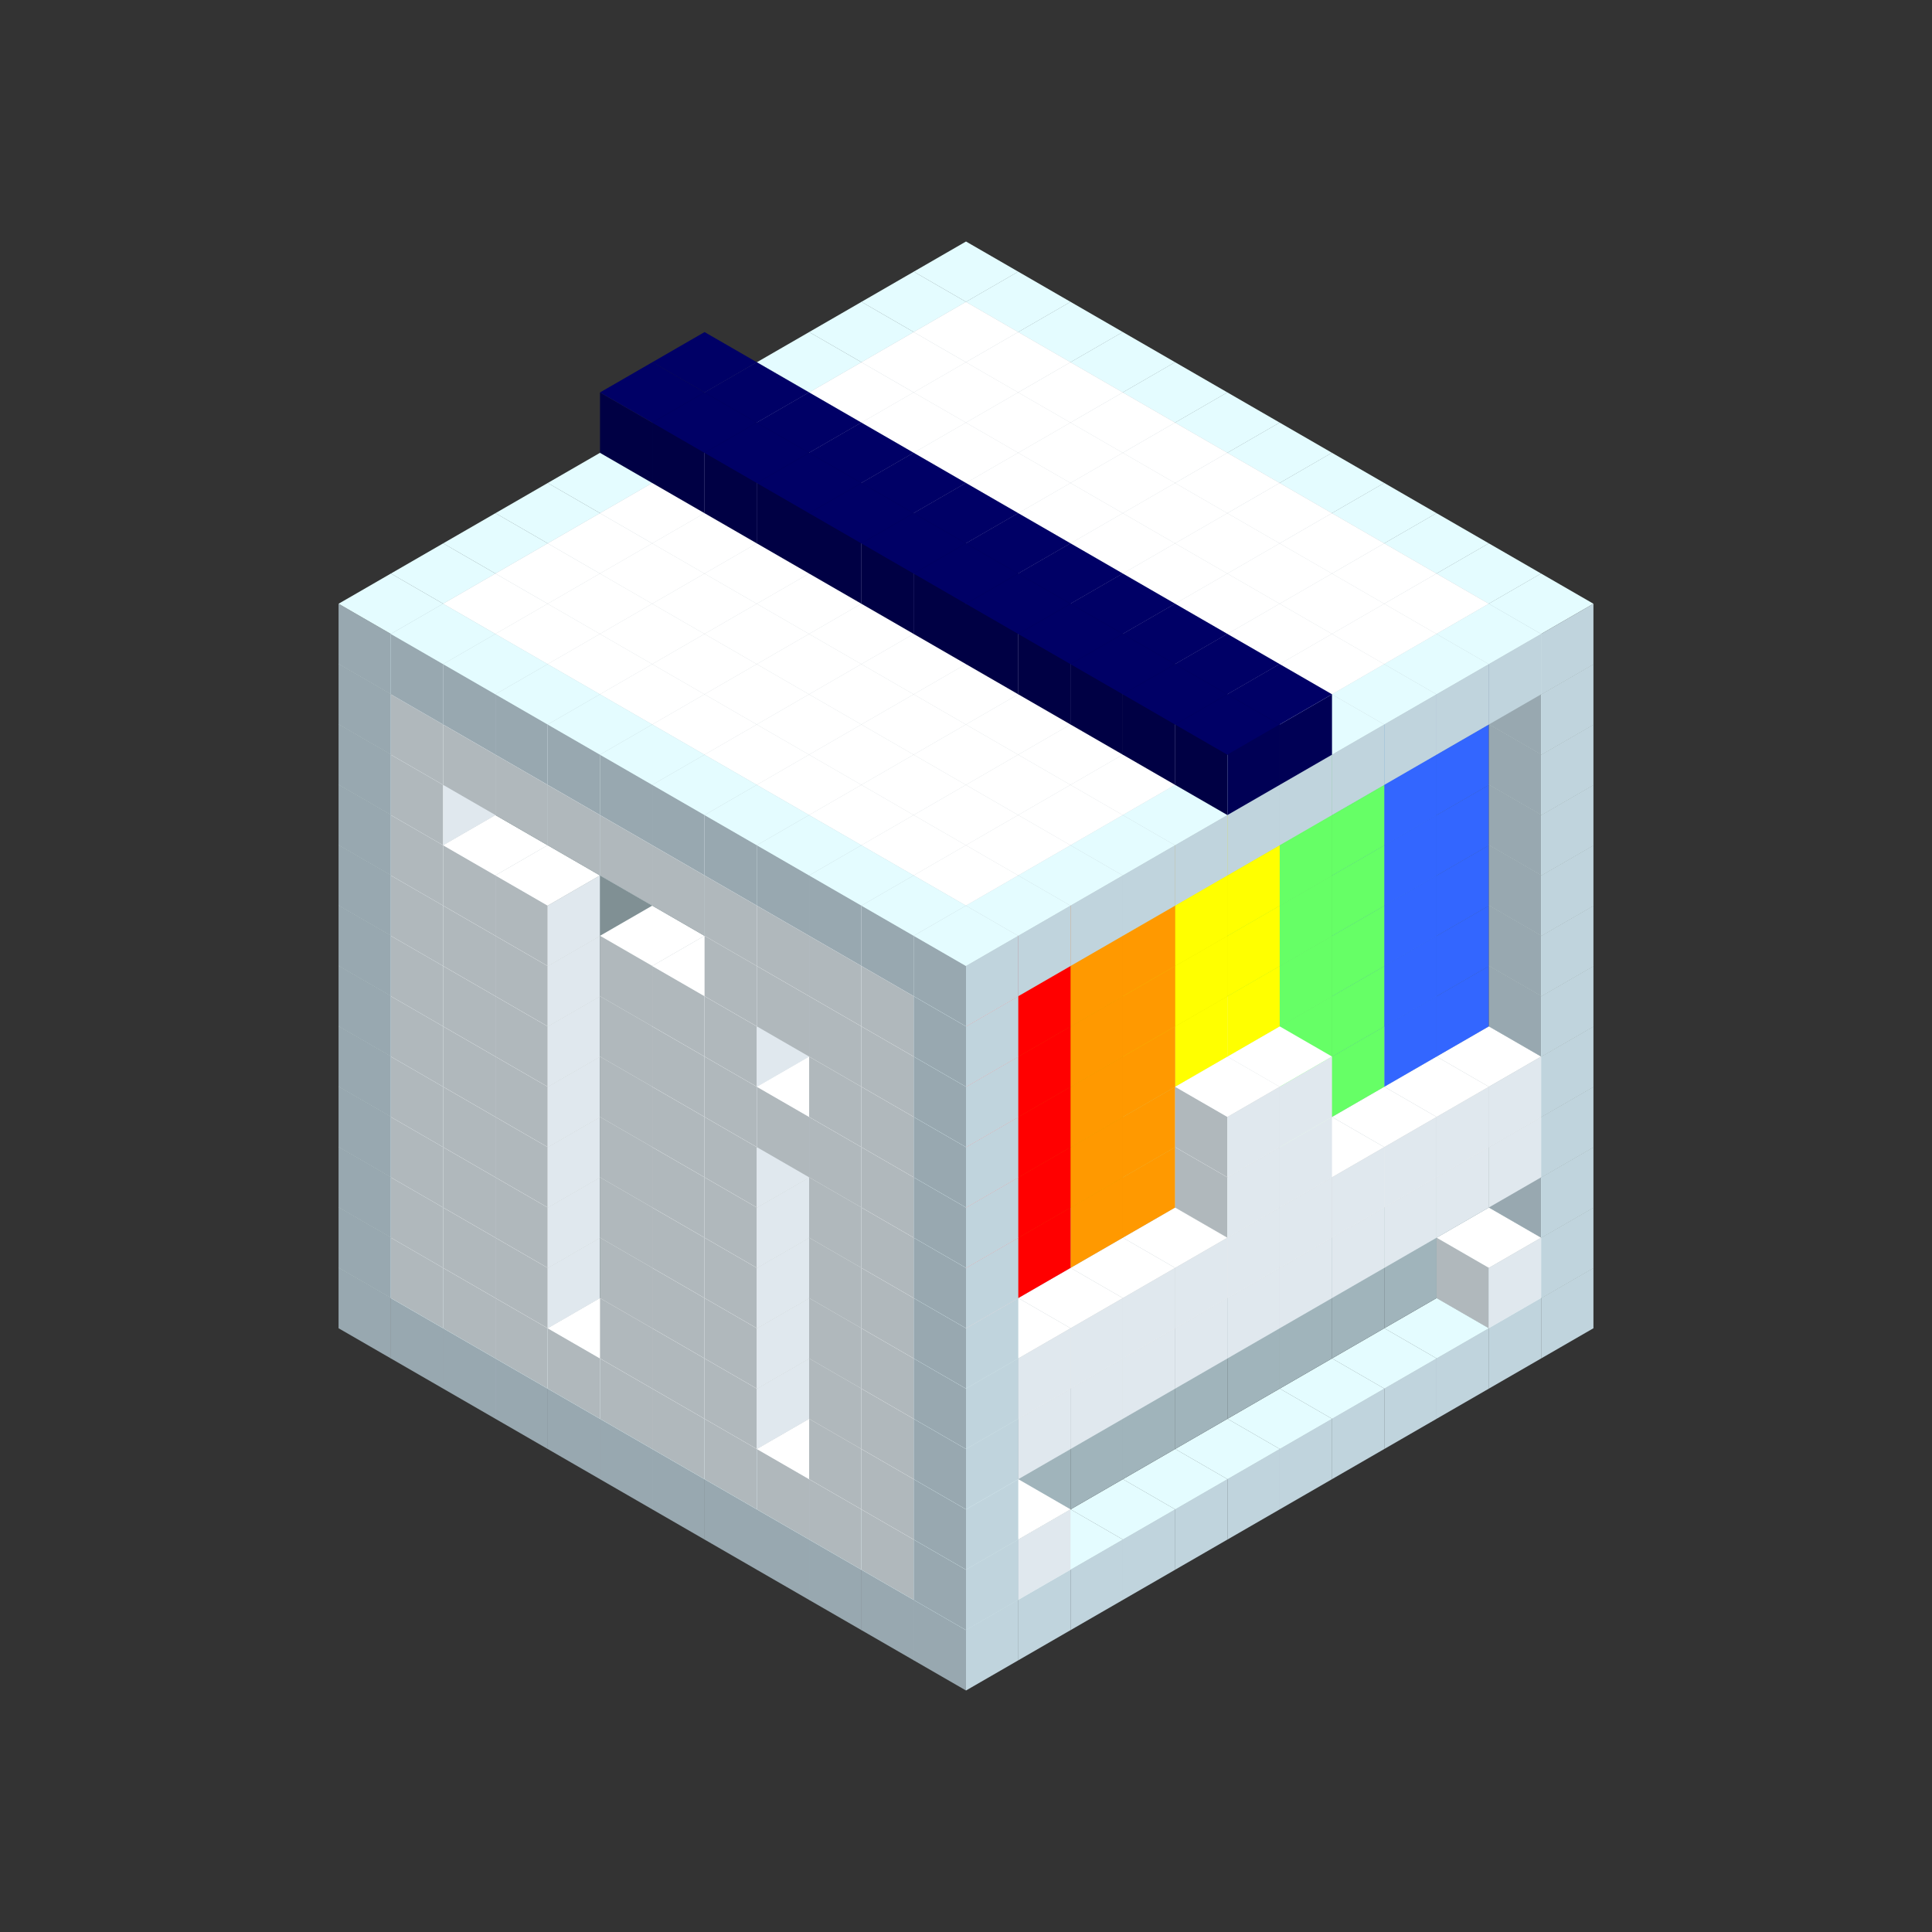 
<svg width='600' height='600' viewBox='4436371 5550000 3200000 3200000' xmlns='http://www.w3.org/2000/svg' xmlns:xlink='http://www.w3.org/1999/xlink'>
<rect x="4436371" y="5550000" width="3200000" height="3200000" fill="#333333" stroke="none"/>
<use xlink:href='#v-0x0000001d-4' transform='translate(983738,3600000)'/>
<use xlink:href='#v-0x0000001d-4' transform='translate(1070341,3650000)'/>
<use xlink:href='#v-0x0000001d-4' transform='translate(1156944,3700000)'/>
<use xlink:href='#v-0x0000001d-4' transform='translate(1243547,3750000)'/>
<use xlink:href='#v-0x0000001d-4' transform='translate(1330150,3800000)'/>
<use xlink:href='#v-0x0000001d-4' transform='translate(1416753,3850000)'/>
<use xlink:href='#v-0x0000001d-4' transform='translate(1503356,3900000)'/>
<use xlink:href='#v-0x0000001d-4' transform='translate(1589959,3950000)'/>
<use xlink:href='#v-0x0000001d-4' transform='translate(1676562,4000000)'/>
<use xlink:href='#v-0x0000001d-4' transform='translate(1763165,4050000)'/>
<use xlink:href='#v-0x0000001d-4' transform='translate(1849768,4100000)'/>
<use xlink:href='#v-0x0000001d-4' transform='translate(2889004,3600000)'/>
<use xlink:href='#v-0x0000001d-4' transform='translate(2802401,3650000)'/>
<use xlink:href='#v-0x0000001d-4' transform='translate(2715798,3700000)'/>
<use xlink:href='#v-0x0000001d-4' transform='translate(2629195,3750000)'/>
<use xlink:href='#v-0x0000001d-4' transform='translate(2542592,3800000)'/>
<use xlink:href='#v-0x0000001d-4' transform='translate(2455989,3850000)'/>
<use xlink:href='#v-0x0000001d-4' transform='translate(2369386,3900000)'/>
<use xlink:href='#v-0x0000001d-4' transform='translate(2282783,3950000)'/>
<use xlink:href='#v-0x0000001d-4' transform='translate(2196180,4000000)'/>
<use xlink:href='#v-0x0000001d-4' transform='translate(2109577,4050000)'/>
<use xlink:href='#v-0x0000001d-4' transform='translate(2022974,4100000)'/>
<use xlink:href='#v-0x0000001d-4' transform='translate(1936371,4150000)'/>
<use xlink:href='#v-0x0000001d-4' transform='translate(983738,3500000)'/>
<use xlink:href='#v-0x0000001d-1' transform='translate(1070341,3550000)'/>
<use xlink:href='#v-0x0000001d-1' transform='translate(1156944,3600000)'/>
<use xlink:href='#v-0x0000001d-1' transform='translate(1243547,3650000)'/>
<use xlink:href='#v-0x0000001d-1' transform='translate(1330150,3700000)'/>
<use xlink:href='#v-0x0000001d-1' transform='translate(1416753,3750000)'/>
<use xlink:href='#v-0x0000001d-1' transform='translate(1503356,3800000)'/>
<use xlink:href='#v-0x0000001d-1' transform='translate(1589959,3850000)'/>
<use xlink:href='#v-0x0000001d-1' transform='translate(1676562,3900000)'/>
<use xlink:href='#v-0x0000001d-1' transform='translate(1763165,3950000)'/>
<use xlink:href='#v-0x0000001d-2' transform='translate(2715798,3500000)'/>
<use xlink:href='#v-0x0000001d-2' transform='translate(2629195,3550000)'/>
<use xlink:href='#v-0x0000001d-2' transform='translate(2542592,3600000)'/>
<use xlink:href='#v-0x0000001d-2' transform='translate(2455989,3650000)'/>
<use xlink:href='#v-0x0000001d-2' transform='translate(2369386,3700000)'/>
<use xlink:href='#v-0x0000001d-2' transform='translate(2282783,3750000)'/>
<use xlink:href='#v-0x0000001d-2' transform='translate(2196180,3800000)'/>
<use xlink:href='#v-0x0000001d-2' transform='translate(2109577,3850000)'/>
<use xlink:href='#v-0x0000001d-2' transform='translate(2022974,3900000)'/>
<use xlink:href='#v-0x0000001d-2' transform='translate(1936371,3950000)'/>
<use xlink:href='#v-0x0000001d-1' transform='translate(1849768,4000000)'/>
<use xlink:href='#v-0x0000001d-4' transform='translate(2889004,3500000)'/>
<use xlink:href='#v-0x0000001d-1' transform='translate(2802401,3550000)'/>
<use xlink:href='#v-0x0000001d-1' transform='translate(2022974,4000000)'/>
<use xlink:href='#v-0x0000001d-4' transform='translate(1936371,4050000)'/>
<use xlink:href='#v-0x0000001d-4' transform='translate(983738,3400000)'/>
<use xlink:href='#v-0x0000001d-1' transform='translate(1070341,3450000)'/>
<use xlink:href='#v-0x0000001d-2' transform='translate(1243547,3450000)'/>
<use xlink:href='#v-0x0000001d-1' transform='translate(1156944,3500000)'/>
<use xlink:href='#v-0x0000001d-2' transform='translate(1330150,3500000)'/>
<use xlink:href='#v-0x0000001d-1' transform='translate(1243547,3550000)'/>
<use xlink:href='#v-0x0000001d-2' transform='translate(1416753,3550000)'/>
<use xlink:href='#v-0x0000001d-2' transform='translate(1503356,3600000)'/>
<use xlink:href='#v-0x0000001d-1' transform='translate(1416753,3650000)'/>
<use xlink:href='#v-0x0000001d-2' transform='translate(1589959,3650000)'/>
<use xlink:href='#v-0x0000001d-1' transform='translate(1503356,3700000)'/>
<use xlink:href='#v-0x0000001d-2' transform='translate(1676562,3700000)'/>
<use xlink:href='#v-0x0000001d-1' transform='translate(1589959,3750000)'/>
<use xlink:href='#v-0x0000001d-2' transform='translate(1763165,3750000)'/>
<use xlink:href='#v-0x0000001d-2' transform='translate(1849768,3800000)'/>
<use xlink:href='#v-0x0000001d-1' transform='translate(1763165,3850000)'/>
<use xlink:href='#v-0x0000001d-2' transform='translate(2715798,3400000)'/>
<use xlink:href='#v-0x0000001d-2' transform='translate(2629195,3450000)'/>
<use xlink:href='#v-0x0000001d-2' transform='translate(2542592,3500000)'/>
<use xlink:href='#v-0x0000001d-2' transform='translate(2455989,3550000)'/>
<use xlink:href='#v-0x0000001d-2' transform='translate(2369386,3600000)'/>
<use xlink:href='#v-0x0000001d-2' transform='translate(2282783,3650000)'/>
<use xlink:href='#v-0x0000001d-2' transform='translate(2196180,3700000)'/>
<use xlink:href='#v-0x0000001d-2' transform='translate(2109577,3750000)'/>
<use xlink:href='#v-0x0000001d-2' transform='translate(2022974,3800000)'/>
<use xlink:href='#v-0x0000001d-2' transform='translate(1936371,3850000)'/>
<use xlink:href='#v-0x0000001d-1' transform='translate(1849768,3900000)'/>
<use xlink:href='#v-0x0000001d-4' transform='translate(2889004,3400000)'/>
<use xlink:href='#v-0x0000001d-4' transform='translate(1936371,3950000)'/>
<use xlink:href='#v-0x0000001d-4' transform='translate(983738,3300000)'/>
<use xlink:href='#v-0x0000001d-1' transform='translate(1070341,3350000)'/>
<use xlink:href='#v-0x0000001d-2' transform='translate(1243547,3350000)'/>
<use xlink:href='#v-0x0000001d-1' transform='translate(1156944,3400000)'/>
<use xlink:href='#v-0x0000001d-2' transform='translate(1330150,3400000)'/>
<use xlink:href='#v-0x0000001d-1' transform='translate(1243547,3450000)'/>
<use xlink:href='#v-0x0000001d-2' transform='translate(1416753,3450000)'/>
<use xlink:href='#v-0x0000001d-2' transform='translate(1503356,3500000)'/>
<use xlink:href='#v-0x0000001d-1' transform='translate(1416753,3550000)'/>
<use xlink:href='#v-0x0000001d-2' transform='translate(1589959,3550000)'/>
<use xlink:href='#v-0x0000001d-1' transform='translate(1503356,3600000)'/>
<use xlink:href='#v-0x0000001d-2' transform='translate(1676562,3600000)'/>
<use xlink:href='#v-0x0000001d-1' transform='translate(1589959,3650000)'/>
<use xlink:href='#v-0x0000001d-2' transform='translate(1763165,3650000)'/>
<use xlink:href='#v-0x0000001d-2' transform='translate(1849768,3700000)'/>
<use xlink:href='#v-0x0000001d-1' transform='translate(1763165,3750000)'/>
<use xlink:href='#v-0x0000001d-2' transform='translate(2715798,3300000)'/>
<use xlink:href='#v-0x0000001d-2' transform='translate(2629195,3350000)'/>
<use xlink:href='#v-0x0000001d-2' transform='translate(2542592,3400000)'/>
<use xlink:href='#v-0x0000001d-2' transform='translate(2455989,3450000)'/>
<use xlink:href='#v-0x0000001d-2' transform='translate(2369386,3500000)'/>
<use xlink:href='#v-0x0000001d-2' transform='translate(2282783,3550000)'/>
<use xlink:href='#v-0x0000001d-2' transform='translate(2196180,3600000)'/>
<use xlink:href='#v-0x0000001d-2' transform='translate(2109577,3650000)'/>
<use xlink:href='#v-0x0000001d-2' transform='translate(2022974,3700000)'/>
<use xlink:href='#v-0x0000001d-2' transform='translate(1936371,3750000)'/>
<use xlink:href='#v-0x0000001d-1' transform='translate(1849768,3800000)'/>
<use xlink:href='#v-0x0000001d-4' transform='translate(2889004,3300000)'/>
<use xlink:href='#v-0x0000001d-1' transform='translate(2802401,3350000)'/>
<use xlink:href='#v-0x0000001d-1' transform='translate(2715798,3400000)'/>
<use xlink:href='#v-0x0000001d-1' transform='translate(2629195,3450000)'/>
<use xlink:href='#v-0x0000001d-1' transform='translate(2542592,3500000)'/>
<use xlink:href='#v-0x0000001d-1' transform='translate(2455989,3550000)'/>
<use xlink:href='#v-0x0000001d-1' transform='translate(2369386,3600000)'/>
<use xlink:href='#v-0x0000001d-1' transform='translate(2282783,3650000)'/>
<use xlink:href='#v-0x0000001d-1' transform='translate(2196180,3700000)'/>
<use xlink:href='#v-0x0000001d-1' transform='translate(2109577,3750000)'/>
<use xlink:href='#v-0x0000001d-1' transform='translate(2022974,3800000)'/>
<use xlink:href='#v-0x0000001d-4' transform='translate(1936371,3850000)'/>
<use xlink:href='#v-0x0000001d-4' transform='translate(983738,3200000)'/>
<use xlink:href='#v-0x0000001d-1' transform='translate(1070341,3250000)'/>
<use xlink:href='#v-0x0000001d-2' transform='translate(1243547,3250000)'/>
<use xlink:href='#v-0x0000001d-1' transform='translate(1156944,3300000)'/>
<use xlink:href='#v-0x0000001d-2' transform='translate(1330150,3300000)'/>
<use xlink:href='#v-0x0000001d-1' transform='translate(1243547,3350000)'/>
<use xlink:href='#v-0x0000001d-2' transform='translate(1416753,3350000)'/>
<use xlink:href='#v-0x0000001d-2' transform='translate(1503356,3400000)'/>
<use xlink:href='#v-0x0000001d-1' transform='translate(1416753,3450000)'/>
<use xlink:href='#v-0x0000001d-2' transform='translate(1589959,3450000)'/>
<use xlink:href='#v-0x0000001d-1' transform='translate(1503356,3500000)'/>
<use xlink:href='#v-0x0000001d-2' transform='translate(1676562,3500000)'/>
<use xlink:href='#v-0x0000001d-1' transform='translate(1589959,3550000)'/>
<use xlink:href='#v-0x0000001d-2' transform='translate(1763165,3550000)'/>
<use xlink:href='#v-0x0000001d-2' transform='translate(1849768,3600000)'/>
<use xlink:href='#v-0x0000001d-1' transform='translate(1763165,3650000)'/>
<use xlink:href='#v-0x0000001d-2' transform='translate(2715798,3200000)'/>
<use xlink:href='#v-0x0000001d-2' transform='translate(2629195,3250000)'/>
<use xlink:href='#v-0x0000001d-2' transform='translate(2542592,3300000)'/>
<use xlink:href='#v-0x0000001d-2' transform='translate(2455989,3350000)'/>
<use xlink:href='#v-0x0000001d-2' transform='translate(2369386,3400000)'/>
<use xlink:href='#v-0x0000001d-2' transform='translate(2282783,3450000)'/>
<use xlink:href='#v-0x0000001d-2' transform='translate(2196180,3500000)'/>
<use xlink:href='#v-0x0000001d-2' transform='translate(2109577,3550000)'/>
<use xlink:href='#v-0x0000001d-2' transform='translate(2022974,3600000)'/>
<use xlink:href='#v-0x0000001d-2' transform='translate(1936371,3650000)'/>
<use xlink:href='#v-0x0000001d-1' transform='translate(1849768,3700000)'/>
<use xlink:href='#v-0x0000001d-4' transform='translate(2889004,3200000)'/>
<use xlink:href='#v-0x0000001d-1' transform='translate(2802401,3250000)'/>
<use xlink:href='#v-0x0000001d-1' transform='translate(2715798,3300000)'/>
<use xlink:href='#v-0x0000001d-1' transform='translate(2629195,3350000)'/>
<use xlink:href='#v-0x0000001d-1' transform='translate(2542592,3400000)'/>
<use xlink:href='#v-0x0000001d-1' transform='translate(2455989,3450000)'/>
<use xlink:href='#v-0x0000001d-1' transform='translate(2369386,3500000)'/>
<use xlink:href='#v-0x0000001d-1' transform='translate(2282783,3550000)'/>
<use xlink:href='#v-0x0000001d-1' transform='translate(2196180,3600000)'/>
<use xlink:href='#v-0x0000001d-1' transform='translate(2109577,3650000)'/>
<use xlink:href='#v-0x0000001d-1' transform='translate(2022974,3700000)'/>
<use xlink:href='#v-0x0000001d-4' transform='translate(1936371,3750000)'/>
<use xlink:href='#v-0x0000001d-4' transform='translate(983738,3100000)'/>
<use xlink:href='#v-0x0000001d-1' transform='translate(1070341,3150000)'/>
<use xlink:href='#v-0x0000001d-2' transform='translate(1243547,3150000)'/>
<use xlink:href='#v-0x0000001d-1' transform='translate(1156944,3200000)'/>
<use xlink:href='#v-0x0000001d-2' transform='translate(1330150,3200000)'/>
<use xlink:href='#v-0x0000001d-1' transform='translate(1243547,3250000)'/>
<use xlink:href='#v-0x0000001d-2' transform='translate(1416753,3250000)'/>
<use xlink:href='#v-0x0000001d-2' transform='translate(1503356,3300000)'/>
<use xlink:href='#v-0x0000001d-1' transform='translate(1416753,3350000)'/>
<use xlink:href='#v-0x0000001d-2' transform='translate(1589959,3350000)'/>
<use xlink:href='#v-0x0000001d-1' transform='translate(1503356,3400000)'/>
<use xlink:href='#v-0x0000001d-2' transform='translate(1676562,3400000)'/>
<use xlink:href='#v-0x0000001d-1' transform='translate(1589959,3450000)'/>
<use xlink:href='#v-0x0000001d-2' transform='translate(1763165,3450000)'/>
<use xlink:href='#v-0x0000001d-2' transform='translate(1849768,3500000)'/>
<use xlink:href='#v-0x0000001d-1' transform='translate(1763165,3550000)'/>
<use xlink:href='#v-0x0000001d-9' transform='translate(2715798,3100000)'/>
<use xlink:href='#v-0x0000001d-9' transform='translate(2629195,3150000)'/>
<use xlink:href='#v-0x0000001d-8' transform='translate(2542592,3200000)'/>
<use xlink:href='#v-0x0000001d-8' transform='translate(2455989,3250000)'/>
<use xlink:href='#v-0x0000001d-1' transform='translate(2369386,3300000)'/>
<use xlink:href='#v-0x0000001d-1' transform='translate(2282783,3350000)'/>
<use xlink:href='#v-0x0000001d-6' transform='translate(2196180,3400000)'/>
<use xlink:href='#v-0x0000001d-6' transform='translate(2109577,3450000)'/>
<use xlink:href='#v-0x0000001d-5' transform='translate(2022974,3500000)'/>
<use xlink:href='#v-0x0000001d-5' transform='translate(1936371,3550000)'/>
<use xlink:href='#v-0x0000001d-1' transform='translate(1849768,3600000)'/>
<use xlink:href='#v-0x0000001d-4' transform='translate(2889004,3100000)'/>
<use xlink:href='#v-0x0000001d-1' transform='translate(2455989,3350000)'/>
<use xlink:href='#v-0x0000001d-1' transform='translate(2369386,3400000)'/>
<use xlink:href='#v-0x0000001d-4' transform='translate(1936371,3650000)'/>
<use xlink:href='#v-0x0000001d-4' transform='translate(983738,3000000)'/>
<use xlink:href='#v-0x0000001d-1' transform='translate(1070341,3050000)'/>
<use xlink:href='#v-0x0000001d-2' transform='translate(1243547,3050000)'/>
<use xlink:href='#v-0x0000001d-1' transform='translate(1156944,3100000)'/>
<use xlink:href='#v-0x0000001d-2' transform='translate(1330150,3100000)'/>
<use xlink:href='#v-0x0000001d-1' transform='translate(1243547,3150000)'/>
<use xlink:href='#v-0x0000001d-2' transform='translate(1416753,3150000)'/>
<use xlink:href='#v-0x0000001d-2' transform='translate(1503356,3200000)'/>
<use xlink:href='#v-0x0000001d-1' transform='translate(1416753,3250000)'/>
<use xlink:href='#v-0x0000001d-2' transform='translate(1589959,3250000)'/>
<use xlink:href='#v-0x0000001d-1' transform='translate(1503356,3300000)'/>
<use xlink:href='#v-0x0000001d-2' transform='translate(1676562,3300000)'/>
<use xlink:href='#v-0x0000001d-1' transform='translate(1589959,3350000)'/>
<use xlink:href='#v-0x0000001d-2' transform='translate(1763165,3350000)'/>
<use xlink:href='#v-0x0000001d-2' transform='translate(1849768,3400000)'/>
<use xlink:href='#v-0x0000001d-1' transform='translate(1763165,3450000)'/>
<use xlink:href='#v-0x0000001d-9' transform='translate(2715798,3000000)'/>
<use xlink:href='#v-0x0000001d-9' transform='translate(2629195,3050000)'/>
<use xlink:href='#v-0x0000001d-8' transform='translate(2542592,3100000)'/>
<use xlink:href='#v-0x0000001d-8' transform='translate(2455989,3150000)'/>
<use xlink:href='#v-0x0000001d-1' transform='translate(2369386,3200000)'/>
<use xlink:href='#v-0x0000001d-1' transform='translate(2282783,3250000)'/>
<use xlink:href='#v-0x0000001d-6' transform='translate(2196180,3300000)'/>
<use xlink:href='#v-0x0000001d-6' transform='translate(2109577,3350000)'/>
<use xlink:href='#v-0x0000001d-5' transform='translate(2022974,3400000)'/>
<use xlink:href='#v-0x0000001d-5' transform='translate(1936371,3450000)'/>
<use xlink:href='#v-0x0000001d-1' transform='translate(1849768,3500000)'/>
<use xlink:href='#v-0x0000001d-4' transform='translate(2889004,3000000)'/>
<use xlink:href='#v-0x0000001d-1' transform='translate(2455989,3250000)'/>
<use xlink:href='#v-0x0000001d-1' transform='translate(2369386,3300000)'/>
<use xlink:href='#v-0x0000001d-4' transform='translate(1936371,3550000)'/>
<use xlink:href='#v-0x0000001d-4' transform='translate(983738,2900000)'/>
<use xlink:href='#v-0x0000001d-1' transform='translate(1070341,2950000)'/>
<use xlink:href='#v-0x0000001d-2' transform='translate(1243547,2950000)'/>
<use xlink:href='#v-0x0000001d-1' transform='translate(1156944,3000000)'/>
<use xlink:href='#v-0x0000001d-2' transform='translate(1330150,3000000)'/>
<use xlink:href='#v-0x0000001d-1' transform='translate(1243547,3050000)'/>
<use xlink:href='#v-0x0000001d-2' transform='translate(1416753,3050000)'/>
<use xlink:href='#v-0x0000001d-2' transform='translate(1503356,3100000)'/>
<use xlink:href='#v-0x0000001d-1' transform='translate(1416753,3150000)'/>
<use xlink:href='#v-0x0000001d-2' transform='translate(1589959,3150000)'/>
<use xlink:href='#v-0x0000001d-1' transform='translate(1503356,3200000)'/>
<use xlink:href='#v-0x0000001d-2' transform='translate(1676562,3200000)'/>
<use xlink:href='#v-0x0000001d-1' transform='translate(1589959,3250000)'/>
<use xlink:href='#v-0x0000001d-2' transform='translate(1763165,3250000)'/>
<use xlink:href='#v-0x0000001d-1' transform='translate(1676562,3300000)'/>
<use xlink:href='#v-0x0000001d-2' transform='translate(1849768,3300000)'/>
<use xlink:href='#v-0x0000001d-1' transform='translate(1763165,3350000)'/>
<use xlink:href='#v-0x0000001d-9' transform='translate(2715798,2900000)'/>
<use xlink:href='#v-0x0000001d-9' transform='translate(2629195,2950000)'/>
<use xlink:href='#v-0x0000001d-8' transform='translate(2542592,3000000)'/>
<use xlink:href='#v-0x0000001d-8' transform='translate(2455989,3050000)'/>
<use xlink:href='#v-0x0000001d-7' transform='translate(2369386,3100000)'/>
<use xlink:href='#v-0x0000001d-7' transform='translate(2282783,3150000)'/>
<use xlink:href='#v-0x0000001d-6' transform='translate(2196180,3200000)'/>
<use xlink:href='#v-0x0000001d-6' transform='translate(2109577,3250000)'/>
<use xlink:href='#v-0x0000001d-5' transform='translate(2022974,3300000)'/>
<use xlink:href='#v-0x0000001d-5' transform='translate(1936371,3350000)'/>
<use xlink:href='#v-0x0000001d-1' transform='translate(1849768,3400000)'/>
<use xlink:href='#v-0x0000001d-4' transform='translate(2889004,2900000)'/>
<use xlink:href='#v-0x0000001d-4' transform='translate(1936371,3450000)'/>
<use xlink:href='#v-0x0000001d-4' transform='translate(983738,2800000)'/>
<use xlink:href='#v-0x0000001d-1' transform='translate(1070341,2850000)'/>
<use xlink:href='#v-0x0000001d-2' transform='translate(1243547,2850000)'/>
<use xlink:href='#v-0x0000001d-1' transform='translate(1156944,2900000)'/>
<use xlink:href='#v-0x0000001d-2' transform='translate(1330150,2900000)'/>
<use xlink:href='#v-0x0000001d-1' transform='translate(1243547,2950000)'/>
<use xlink:href='#v-0x0000001d-2' transform='translate(1416753,2950000)'/>
<use xlink:href='#v-0x0000001d-2' transform='translate(1503356,3000000)'/>
<use xlink:href='#v-0x0000001d-1' transform='translate(1416753,3050000)'/>
<use xlink:href='#v-0x0000001d-2' transform='translate(1589959,3050000)'/>
<use xlink:href='#v-0x0000001d-1' transform='translate(1503356,3100000)'/>
<use xlink:href='#v-0x0000001d-2' transform='translate(1676562,3100000)'/>
<use xlink:href='#v-0x0000001d-1' transform='translate(1589959,3150000)'/>
<use xlink:href='#v-0x0000001d-2' transform='translate(1763165,3150000)'/>
<use xlink:href='#v-0x0000001d-2' transform='translate(1849768,3200000)'/>
<use xlink:href='#v-0x0000001d-1' transform='translate(1763165,3250000)'/>
<use xlink:href='#v-0x0000001d-9' transform='translate(2715798,2800000)'/>
<use xlink:href='#v-0x0000001d-9' transform='translate(2629195,2850000)'/>
<use xlink:href='#v-0x0000001d-8' transform='translate(2542592,2900000)'/>
<use xlink:href='#v-0x0000001d-8' transform='translate(2455989,2950000)'/>
<use xlink:href='#v-0x0000001d-7' transform='translate(2369386,3000000)'/>
<use xlink:href='#v-0x0000001d-7' transform='translate(2282783,3050000)'/>
<use xlink:href='#v-0x0000001d-6' transform='translate(2196180,3100000)'/>
<use xlink:href='#v-0x0000001d-6' transform='translate(2109577,3150000)'/>
<use xlink:href='#v-0x0000001d-5' transform='translate(2022974,3200000)'/>
<use xlink:href='#v-0x0000001d-5' transform='translate(1936371,3250000)'/>
<use xlink:href='#v-0x0000001d-1' transform='translate(1849768,3300000)'/>
<use xlink:href='#v-0x0000001d-4' transform='translate(2889004,2800000)'/>
<use xlink:href='#v-0x0000001d-4' transform='translate(1936371,3350000)'/>
<use xlink:href='#v-0x0000001d-4' transform='translate(983738,2700000)'/>
<use xlink:href='#v-0x0000001d-1' transform='translate(1070341,2750000)'/>
<use xlink:href='#v-0x0000001d-2' transform='translate(1243547,2750000)'/>
<use xlink:href='#v-0x0000001d-2' transform='translate(1330150,2800000)'/>
<use xlink:href='#v-0x0000001d-2' transform='translate(1416753,2850000)'/>
<use xlink:href='#v-0x0000001d-2' transform='translate(1503356,2900000)'/>
<use xlink:href='#v-0x0000001d-2' transform='translate(1589959,2950000)'/>
<use xlink:href='#v-0x0000001d-2' transform='translate(1676562,3000000)'/>
<use xlink:href='#v-0x0000001d-1' transform='translate(1589959,3050000)'/>
<use xlink:href='#v-0x0000001d-2' transform='translate(1763165,3050000)'/>
<use xlink:href='#v-0x0000001d-1' transform='translate(1676562,3100000)'/>
<use xlink:href='#v-0x0000001d-2' transform='translate(1849768,3100000)'/>
<use xlink:href='#v-0x0000001d-1' transform='translate(1763165,3150000)'/>
<use xlink:href='#v-0x0000001d-9' transform='translate(2715798,2700000)'/>
<use xlink:href='#v-0x0000001d-9' transform='translate(2629195,2750000)'/>
<use xlink:href='#v-0x0000001d-8' transform='translate(2542592,2800000)'/>
<use xlink:href='#v-0x0000001d-8' transform='translate(2455989,2850000)'/>
<use xlink:href='#v-0x0000001d-7' transform='translate(2369386,2900000)'/>
<use xlink:href='#v-0x0000001d-7' transform='translate(2282783,2950000)'/>
<use xlink:href='#v-0x0000001d-6' transform='translate(2196180,3000000)'/>
<use xlink:href='#v-0x0000001d-6' transform='translate(2109577,3050000)'/>
<use xlink:href='#v-0x0000001d-5' transform='translate(2022974,3100000)'/>
<use xlink:href='#v-0x0000001d-5' transform='translate(1936371,3150000)'/>
<use xlink:href='#v-0x0000001d-1' transform='translate(1849768,3200000)'/>
<use xlink:href='#v-0x0000001d-4' transform='translate(2889004,2700000)'/>
<use xlink:href='#v-0x0000001d-4' transform='translate(1936371,3250000)'/>
<use xlink:href='#v-0x0000001d-4' transform='translate(983738,2600000)'/>
<use xlink:href='#v-0x0000001d-1' transform='translate(1070341,2650000)'/>
<use xlink:href='#v-0x0000001d-1' transform='translate(1156944,2700000)'/>
<use xlink:href='#v-0x0000001d-1' transform='translate(1243547,2750000)'/>
<use xlink:href='#v-0x0000001d-1' transform='translate(1330150,2800000)'/>
<use xlink:href='#v-0x0000001d-1' transform='translate(1416753,2850000)'/>
<use xlink:href='#v-0x0000001d-1' transform='translate(1503356,2900000)'/>
<use xlink:href='#v-0x0000001d-1' transform='translate(1589959,2950000)'/>
<use xlink:href='#v-0x0000001d-1' transform='translate(1676562,3000000)'/>
<use xlink:href='#v-0x0000001d-1' transform='translate(1763165,3050000)'/>
<use xlink:href='#v-0x0000001d-9' transform='translate(2715798,2600000)'/>
<use xlink:href='#v-0x0000001d-9' transform='translate(2629195,2650000)'/>
<use xlink:href='#v-0x0000001d-8' transform='translate(2542592,2700000)'/>
<use xlink:href='#v-0x0000001d-8' transform='translate(2455989,2750000)'/>
<use xlink:href='#v-0x0000001d-7' transform='translate(2369386,2800000)'/>
<use xlink:href='#v-0x0000001d-7' transform='translate(2282783,2850000)'/>
<use xlink:href='#v-0x0000001d-6' transform='translate(2196180,2900000)'/>
<use xlink:href='#v-0x0000001d-6' transform='translate(2109577,2950000)'/>
<use xlink:href='#v-0x0000001d-5' transform='translate(2022974,3000000)'/>
<use xlink:href='#v-0x0000001d-5' transform='translate(1936371,3050000)'/>
<use xlink:href='#v-0x0000001d-1' transform='translate(1849768,3100000)'/>
<use xlink:href='#v-0x0000001d-4' transform='translate(2889004,2600000)'/>
<use xlink:href='#v-0x0000001d-4' transform='translate(1936371,3150000)'/>
<use xlink:href='#v-0x0000001d-4' transform='translate(1936371,1950000)'/>
<use xlink:href='#v-0x0000001d-4' transform='translate(1849768,2000000)'/>
<use xlink:href='#v-0x0000001d-4' transform='translate(1763165,2050000)'/>
<use xlink:href='#v-0x0000001d-4' transform='translate(1676562,2100000)'/>
<use xlink:href='#v-0x0000001d-4' transform='translate(1589959,2150000)'/>
<use xlink:href='#v-0x0000001d-4' transform='translate(1503356,2200000)'/>
<use xlink:href='#v-0x0000001d-4' transform='translate(1416753,2250000)'/>
<use xlink:href='#v-0x0000001d-4' transform='translate(1330150,2300000)'/>
<use xlink:href='#v-0x0000001d-4' transform='translate(1243547,2350000)'/>
<use xlink:href='#v-0x0000001d-4' transform='translate(1156944,2400000)'/>
<use xlink:href='#v-0x0000001d-4' transform='translate(1070341,2450000)'/>
<use xlink:href='#v-0x0000001d-4' transform='translate(983738,2500000)'/>
<use xlink:href='#v-0x0000001d-4' transform='translate(2022974,2000000)'/>
<use xlink:href='#v-0x0000001d-1' transform='translate(1936371,2050000)'/>
<use xlink:href='#v-0x0000001d-1' transform='translate(1849768,2100000)'/>
<use xlink:href='#v-0x0000001d-1' transform='translate(1763165,2150000)'/>
<use xlink:href='#v-0x0000001d-1' transform='translate(1676562,2200000)'/>
<use xlink:href='#v-0x0000001d-1' transform='translate(1589959,2250000)'/>
<use xlink:href='#v-0x0000001d-1' transform='translate(1503356,2300000)'/>
<use xlink:href='#v-0x0000001d-1' transform='translate(1416753,2350000)'/>
<use xlink:href='#v-0x0000001d-1' transform='translate(1330150,2400000)'/>
<use xlink:href='#v-0x0000001d-1' transform='translate(1243547,2450000)'/>
<use xlink:href='#v-0x0000001d-1' transform='translate(1156944,2500000)'/>
<use xlink:href='#v-0x0000001d-4' transform='translate(1070341,2550000)'/>
<use xlink:href='#v-0x0000001d-4' transform='translate(2109577,2050000)'/>
<use xlink:href='#v-0x0000001d-1' transform='translate(2022974,2100000)'/>
<use xlink:href='#v-0x0000001d-1' transform='translate(1936371,2150000)'/>
<use xlink:href='#v-0x0000001d-1' transform='translate(1849768,2200000)'/>
<use xlink:href='#v-0x0000001d-1' transform='translate(1763165,2250000)'/>
<use xlink:href='#v-0x0000001d-1' transform='translate(1676562,2300000)'/>
<use xlink:href='#v-0x0000001d-1' transform='translate(1589959,2350000)'/>
<use xlink:href='#v-0x0000001d-1' transform='translate(1503356,2400000)'/>
<use xlink:href='#v-0x0000001d-1' transform='translate(1416753,2450000)'/>
<use xlink:href='#v-0x0000001d-1' transform='translate(1330150,2500000)'/>
<use xlink:href='#v-0x0000001d-1' transform='translate(1243547,2550000)'/>
<use xlink:href='#v-0x0000001d-4' transform='translate(1156944,2600000)'/>
<use xlink:href='#v-0x0000001d-4' transform='translate(2196180,2100000)'/>
<use xlink:href='#v-0x0000001d-1' transform='translate(2109577,2150000)'/>
<use xlink:href='#v-0x0000001d-1' transform='translate(2022974,2200000)'/>
<use xlink:href='#v-0x0000001d-1' transform='translate(1936371,2250000)'/>
<use xlink:href='#v-0x0000001d-1' transform='translate(1849768,2300000)'/>
<use xlink:href='#v-0x0000001d-1' transform='translate(1763165,2350000)'/>
<use xlink:href='#v-0x0000001d-1' transform='translate(1676562,2400000)'/>
<use xlink:href='#v-0x0000001d-1' transform='translate(1589959,2450000)'/>
<use xlink:href='#v-0x0000001d-1' transform='translate(1503356,2500000)'/>
<use xlink:href='#v-0x0000001d-1' transform='translate(1416753,2550000)'/>
<use xlink:href='#v-0x0000001d-1' transform='translate(1330150,2600000)'/>
<use xlink:href='#v-0x0000001d-4' transform='translate(1243547,2650000)'/>
<use xlink:href='#v-0x0000001d-4' transform='translate(2282783,2150000)'/>
<use xlink:href='#v-0x0000001d-1' transform='translate(2196180,2200000)'/>
<use xlink:href='#v-0x0000001d-1' transform='translate(2109577,2250000)'/>
<use xlink:href='#v-0x0000001d-1' transform='translate(2022974,2300000)'/>
<use xlink:href='#v-0x0000001d-1' transform='translate(1936371,2350000)'/>
<use xlink:href='#v-0x0000001d-1' transform='translate(1849768,2400000)'/>
<use xlink:href='#v-0x0000001d-1' transform='translate(1763165,2450000)'/>
<use xlink:href='#v-0x0000001d-1' transform='translate(1676562,2500000)'/>
<use xlink:href='#v-0x0000001d-1' transform='translate(1589959,2550000)'/>
<use xlink:href='#v-0x0000001d-1' transform='translate(1503356,2600000)'/>
<use xlink:href='#v-0x0000001d-1' transform='translate(1416753,2650000)'/>
<use xlink:href='#v-0x0000001d-4' transform='translate(1330150,2700000)'/>
<use xlink:href='#v-0x0000001d-4' transform='translate(2369386,2200000)'/>
<use xlink:href='#v-0x0000001d-1' transform='translate(2282783,2250000)'/>
<use xlink:href='#v-0x0000001d-1' transform='translate(2196180,2300000)'/>
<use xlink:href='#v-0x0000001d-1' transform='translate(2109577,2350000)'/>
<use xlink:href='#v-0x0000001d-1' transform='translate(2022974,2400000)'/>
<use xlink:href='#v-0x0000001d-1' transform='translate(1936371,2450000)'/>
<use xlink:href='#v-0x0000001d-1' transform='translate(1849768,2500000)'/>
<use xlink:href='#v-0x0000001d-1' transform='translate(1763165,2550000)'/>
<use xlink:href='#v-0x0000001d-1' transform='translate(1676562,2600000)'/>
<use xlink:href='#v-0x0000001d-1' transform='translate(1589959,2650000)'/>
<use xlink:href='#v-0x0000001d-1' transform='translate(1503356,2700000)'/>
<use xlink:href='#v-0x0000001d-4' transform='translate(1416753,2750000)'/>
<use xlink:href='#v-0x0000001d-4' transform='translate(2455989,2250000)'/>
<use xlink:href='#v-0x0000001d-1' transform='translate(2369386,2300000)'/>
<use xlink:href='#v-0x0000001d-1' transform='translate(2282783,2350000)'/>
<use xlink:href='#v-0x0000001d-1' transform='translate(2196180,2400000)'/>
<use xlink:href='#v-0x0000001d-1' transform='translate(2109577,2450000)'/>
<use xlink:href='#v-0x0000001d-1' transform='translate(2022974,2500000)'/>
<use xlink:href='#v-0x0000001d-1' transform='translate(1936371,2550000)'/>
<use xlink:href='#v-0x0000001d-1' transform='translate(1849768,2600000)'/>
<use xlink:href='#v-0x0000001d-1' transform='translate(1763165,2650000)'/>
<use xlink:href='#v-0x0000001d-1' transform='translate(1676562,2700000)'/>
<use xlink:href='#v-0x0000001d-1' transform='translate(1589959,2750000)'/>
<use xlink:href='#v-0x0000001d-4' transform='translate(1503356,2800000)'/>
<use xlink:href='#v-0x0000001d-4' transform='translate(2542592,2300000)'/>
<use xlink:href='#v-0x0000001d-1' transform='translate(2455989,2350000)'/>
<use xlink:href='#v-0x0000001d-1' transform='translate(2369386,2400000)'/>
<use xlink:href='#v-0x0000001d-1' transform='translate(2282783,2450000)'/>
<use xlink:href='#v-0x0000001d-1' transform='translate(2196180,2500000)'/>
<use xlink:href='#v-0x0000001d-1' transform='translate(2109577,2550000)'/>
<use xlink:href='#v-0x0000001d-1' transform='translate(2022974,2600000)'/>
<use xlink:href='#v-0x0000001d-1' transform='translate(1936371,2650000)'/>
<use xlink:href='#v-0x0000001d-1' transform='translate(1849768,2700000)'/>
<use xlink:href='#v-0x0000001d-1' transform='translate(1763165,2750000)'/>
<use xlink:href='#v-0x0000001d-1' transform='translate(1676562,2800000)'/>
<use xlink:href='#v-0x0000001d-4' transform='translate(1589959,2850000)'/>
<use xlink:href='#v-0x0000001d-4' transform='translate(2629195,2350000)'/>
<use xlink:href='#v-0x0000001d-1' transform='translate(2542592,2400000)'/>
<use xlink:href='#v-0x0000001d-1' transform='translate(2455989,2450000)'/>
<use xlink:href='#v-0x0000001d-1' transform='translate(2369386,2500000)'/>
<use xlink:href='#v-0x0000001d-1' transform='translate(2282783,2550000)'/>
<use xlink:href='#v-0x0000001d-1' transform='translate(2196180,2600000)'/>
<use xlink:href='#v-0x0000001d-1' transform='translate(2109577,2650000)'/>
<use xlink:href='#v-0x0000001d-1' transform='translate(2022974,2700000)'/>
<use xlink:href='#v-0x0000001d-1' transform='translate(1936371,2750000)'/>
<use xlink:href='#v-0x0000001d-1' transform='translate(1849768,2800000)'/>
<use xlink:href='#v-0x0000001d-1' transform='translate(1763165,2850000)'/>
<use xlink:href='#v-0x0000001d-4' transform='translate(1676562,2900000)'/>
<use xlink:href='#v-0x0000001d-4' transform='translate(2715798,2400000)'/>
<use xlink:href='#v-0x0000001d-1' transform='translate(2629195,2450000)'/>
<use xlink:href='#v-0x0000001d-1' transform='translate(2542592,2500000)'/>
<use xlink:href='#v-0x0000001d-1' transform='translate(2455989,2550000)'/>
<use xlink:href='#v-0x0000001d-1' transform='translate(2369386,2600000)'/>
<use xlink:href='#v-0x0000001d-1' transform='translate(2282783,2650000)'/>
<use xlink:href='#v-0x0000001d-1' transform='translate(2196180,2700000)'/>
<use xlink:href='#v-0x0000001d-1' transform='translate(2109577,2750000)'/>
<use xlink:href='#v-0x0000001d-1' transform='translate(2022974,2800000)'/>
<use xlink:href='#v-0x0000001d-1' transform='translate(1936371,2850000)'/>
<use xlink:href='#v-0x0000001d-1' transform='translate(1849768,2900000)'/>
<use xlink:href='#v-0x0000001d-4' transform='translate(1763165,2950000)'/>
<use xlink:href='#v-0x0000001d-4' transform='translate(2802401,2450000)'/>
<use xlink:href='#v-0x0000001d-1' transform='translate(2715798,2500000)'/>
<use xlink:href='#v-0x0000001d-1' transform='translate(2629195,2550000)'/>
<use xlink:href='#v-0x0000001d-1' transform='translate(2542592,2600000)'/>
<use xlink:href='#v-0x0000001d-1' transform='translate(2455989,2650000)'/>
<use xlink:href='#v-0x0000001d-1' transform='translate(2369386,2700000)'/>
<use xlink:href='#v-0x0000001d-1' transform='translate(2282783,2750000)'/>
<use xlink:href='#v-0x0000001d-1' transform='translate(2196180,2800000)'/>
<use xlink:href='#v-0x0000001d-1' transform='translate(2109577,2850000)'/>
<use xlink:href='#v-0x0000001d-1' transform='translate(2022974,2900000)'/>
<use xlink:href='#v-0x0000001d-1' transform='translate(1936371,2950000)'/>
<use xlink:href='#v-0x0000001d-4' transform='translate(1849768,3000000)'/>
<use xlink:href='#v-0x0000001d-4' transform='translate(2889004,2500000)'/>
<use xlink:href='#v-0x0000001d-4' transform='translate(2802401,2550000)'/>
<use xlink:href='#v-0x0000001d-4' transform='translate(2715798,2600000)'/>
<use xlink:href='#v-0x0000001d-4' transform='translate(2629195,2650000)'/>
<use xlink:href='#v-0x0000001d-4' transform='translate(2542592,2700000)'/>
<use xlink:href='#v-0x0000001d-4' transform='translate(2455989,2750000)'/>
<use xlink:href='#v-0x0000001d-4' transform='translate(2369386,2800000)'/>
<use xlink:href='#v-0x0000001d-4' transform='translate(2282783,2850000)'/>
<use xlink:href='#v-0x0000001d-4' transform='translate(2196180,2900000)'/>
<use xlink:href='#v-0x0000001d-4' transform='translate(2109577,2950000)'/>
<use xlink:href='#v-0x0000001d-4' transform='translate(2022974,3000000)'/>
<use xlink:href='#v-0x0000001d-4' transform='translate(1936371,3050000)'/>
<use xlink:href='#v-0x0000001d-10' transform='translate(1503356,2100000)'/>
<use xlink:href='#v-0x0000001d-10' transform='translate(1416753,2150000)'/>
<use xlink:href='#v-0x0000001d-10' transform='translate(1589959,2150000)'/>
<use xlink:href='#v-0x0000001d-10' transform='translate(1503356,2200000)'/>
<use xlink:href='#v-0x0000001d-10' transform='translate(1676562,2200000)'/>
<use xlink:href='#v-0x0000001d-10' transform='translate(1589959,2250000)'/>
<use xlink:href='#v-0x0000001d-10' transform='translate(1763165,2250000)'/>
<use xlink:href='#v-0x0000001d-10' transform='translate(1676562,2300000)'/>
<use xlink:href='#v-0x0000001d-10' transform='translate(1849768,2300000)'/>
<use xlink:href='#v-0x0000001d-10' transform='translate(1763165,2350000)'/>
<use xlink:href='#v-0x0000001d-10' transform='translate(1936371,2350000)'/>
<use xlink:href='#v-0x0000001d-10' transform='translate(1849768,2400000)'/>
<use xlink:href='#v-0x0000001d-10' transform='translate(2022974,2400000)'/>
<use xlink:href='#v-0x0000001d-10' transform='translate(1936371,2450000)'/>
<use xlink:href='#v-0x0000001d-10' transform='translate(2109577,2450000)'/>
<use xlink:href='#v-0x0000001d-10' transform='translate(2022974,2500000)'/>
<use xlink:href='#v-0x0000001d-10' transform='translate(2196180,2500000)'/>
<use xlink:href='#v-0x0000001d-10' transform='translate(2109577,2550000)'/>
<use xlink:href='#v-0x0000001d-10' transform='translate(2282783,2550000)'/>
<use xlink:href='#v-0x0000001d-10' transform='translate(2196180,2600000)'/>
<use xlink:href='#v-0x0000001d-10' transform='translate(2369386,2600000)'/>
<use xlink:href='#v-0x0000001d-10' transform='translate(2282783,2650000)'/>
<use xlink:href='#v-0x0000001d-10' transform='translate(2455989,2650000)'/>
<use xlink:href='#v-0x0000001d-10' transform='translate(2369386,2700000)'/>
<defs>
<g id='v-0x0000001d-1'>
<polygon points='4100000,4100000 4100000,4200000 4013397,4150000 4013397,4050000' fill='#b0b8bc'/>
<polygon points='4100000,4100000 4100000,4200000 4186602,4150000 4186602,4050000' fill='#e0e8ee'/>
<polygon points='4100000,4100000 4013397,4050000 4100000,4000000 4186602,4050000' fill='#ffffff'/>
</g>
<g id='v-0x0000001d-2'>
<polygon points='4100000,4100000 4100000,4200000 4013397,4150000 4013397,4050000' fill='#809094'/>
<polygon points='4100000,4100000 4100000,4200000 4186602,4150000 4186602,4050000' fill='#a0b4bb'/>
<polygon points='4100000,4100000 4013397,4050000 4100000,4000000 4186602,4050000' fill='#c0d8de'/>
</g>
<g id='v-0x0000001d-3'>
<polygon points='4100000,4100000 4100000,4200000 4013397,4150000 4013397,4050000' fill='#0098cc'/>
<polygon points='4100000,4100000 4100000,4200000 4186602,4150000 4186602,4050000' fill='#00c0ff'/>
<polygon points='4100000,4100000 4013397,4050000 4100000,4000000 4186602,4050000' fill='#00e4ff'/>
</g>
<g id='v-0x0000001d-4'>
<polygon points='4100000,4100000 4100000,4200000 4013397,4150000 4013397,4050000' fill='#98a8b0'/>
<polygon points='4100000,4100000 4100000,4200000 4186602,4150000 4186602,4050000' fill='#c0d4dd'/>
<polygon points='4100000,4100000 4013397,4050000 4100000,4000000 4186602,4050000' fill='#e4fcff'/>
</g>
<g id='v-0x0000001d-5'>
<polygon points='4100000,4100000 4100000,4200000 4013397,4150000 4013397,4050000' fill='#cc0000'/>
<polygon points='4100000,4100000 4100000,4200000 4186602,4150000 4186602,4050000' fill='#ff0000'/>
<polygon points='4100000,4100000 4013397,4050000 4100000,4000000 4186602,4050000' fill='#ff0000'/>
</g>
<g id='v-0x0000001d-6'>
<polygon points='4100000,4100000 4100000,4200000 4013397,4150000 4013397,4050000' fill='#cc7800'/>
<polygon points='4100000,4100000 4100000,4200000 4186602,4150000 4186602,4050000' fill='#ff9900'/>
<polygon points='4100000,4100000 4013397,4050000 4100000,4000000 4186602,4050000' fill='#ffb400'/>
</g>
<g id='v-0x0000001d-7'>
<polygon points='4100000,4100000 4100000,4200000 4013397,4150000 4013397,4050000' fill='#cccc00'/>
<polygon points='4100000,4100000 4100000,4200000 4186602,4150000 4186602,4050000' fill='#ffff00'/>
<polygon points='4100000,4100000 4013397,4050000 4100000,4000000 4186602,4050000' fill='#ffff00'/>
</g>
<g id='v-0x0000001d-8'>
<polygon points='4100000,4100000 4100000,4200000 4013397,4150000 4013397,4050000' fill='#50cc50'/>
<polygon points='4100000,4100000 4100000,4200000 4186602,4150000 4186602,4050000' fill='#66ff66'/>
<polygon points='4100000,4100000 4013397,4050000 4100000,4000000 4186602,4050000' fill='#78ff78'/>
</g>
<g id='v-0x0000001d-9'>
<polygon points='4100000,4100000 4100000,4200000 4013397,4150000 4013397,4050000' fill='#2850cc'/>
<polygon points='4100000,4100000 4100000,4200000 4186602,4150000 4186602,4050000' fill='#3366ff'/>
<polygon points='4100000,4100000 4013397,4050000 4100000,4000000 4186602,4050000' fill='#3c78ff'/>
</g>
<g id='v-0x0000001d-10'>
<polygon points='4100000,4100000 4100000,4200000 4013397,4150000 4013397,4050000' fill='#000044'/>
<polygon points='4100000,4100000 4100000,4200000 4186602,4150000 4186602,4050000' fill='#000055'/>
<polygon points='4100000,4100000 4013397,4050000 4100000,4000000 4186602,4050000' fill='#000066'/>
</g>
</defs>
</svg>
